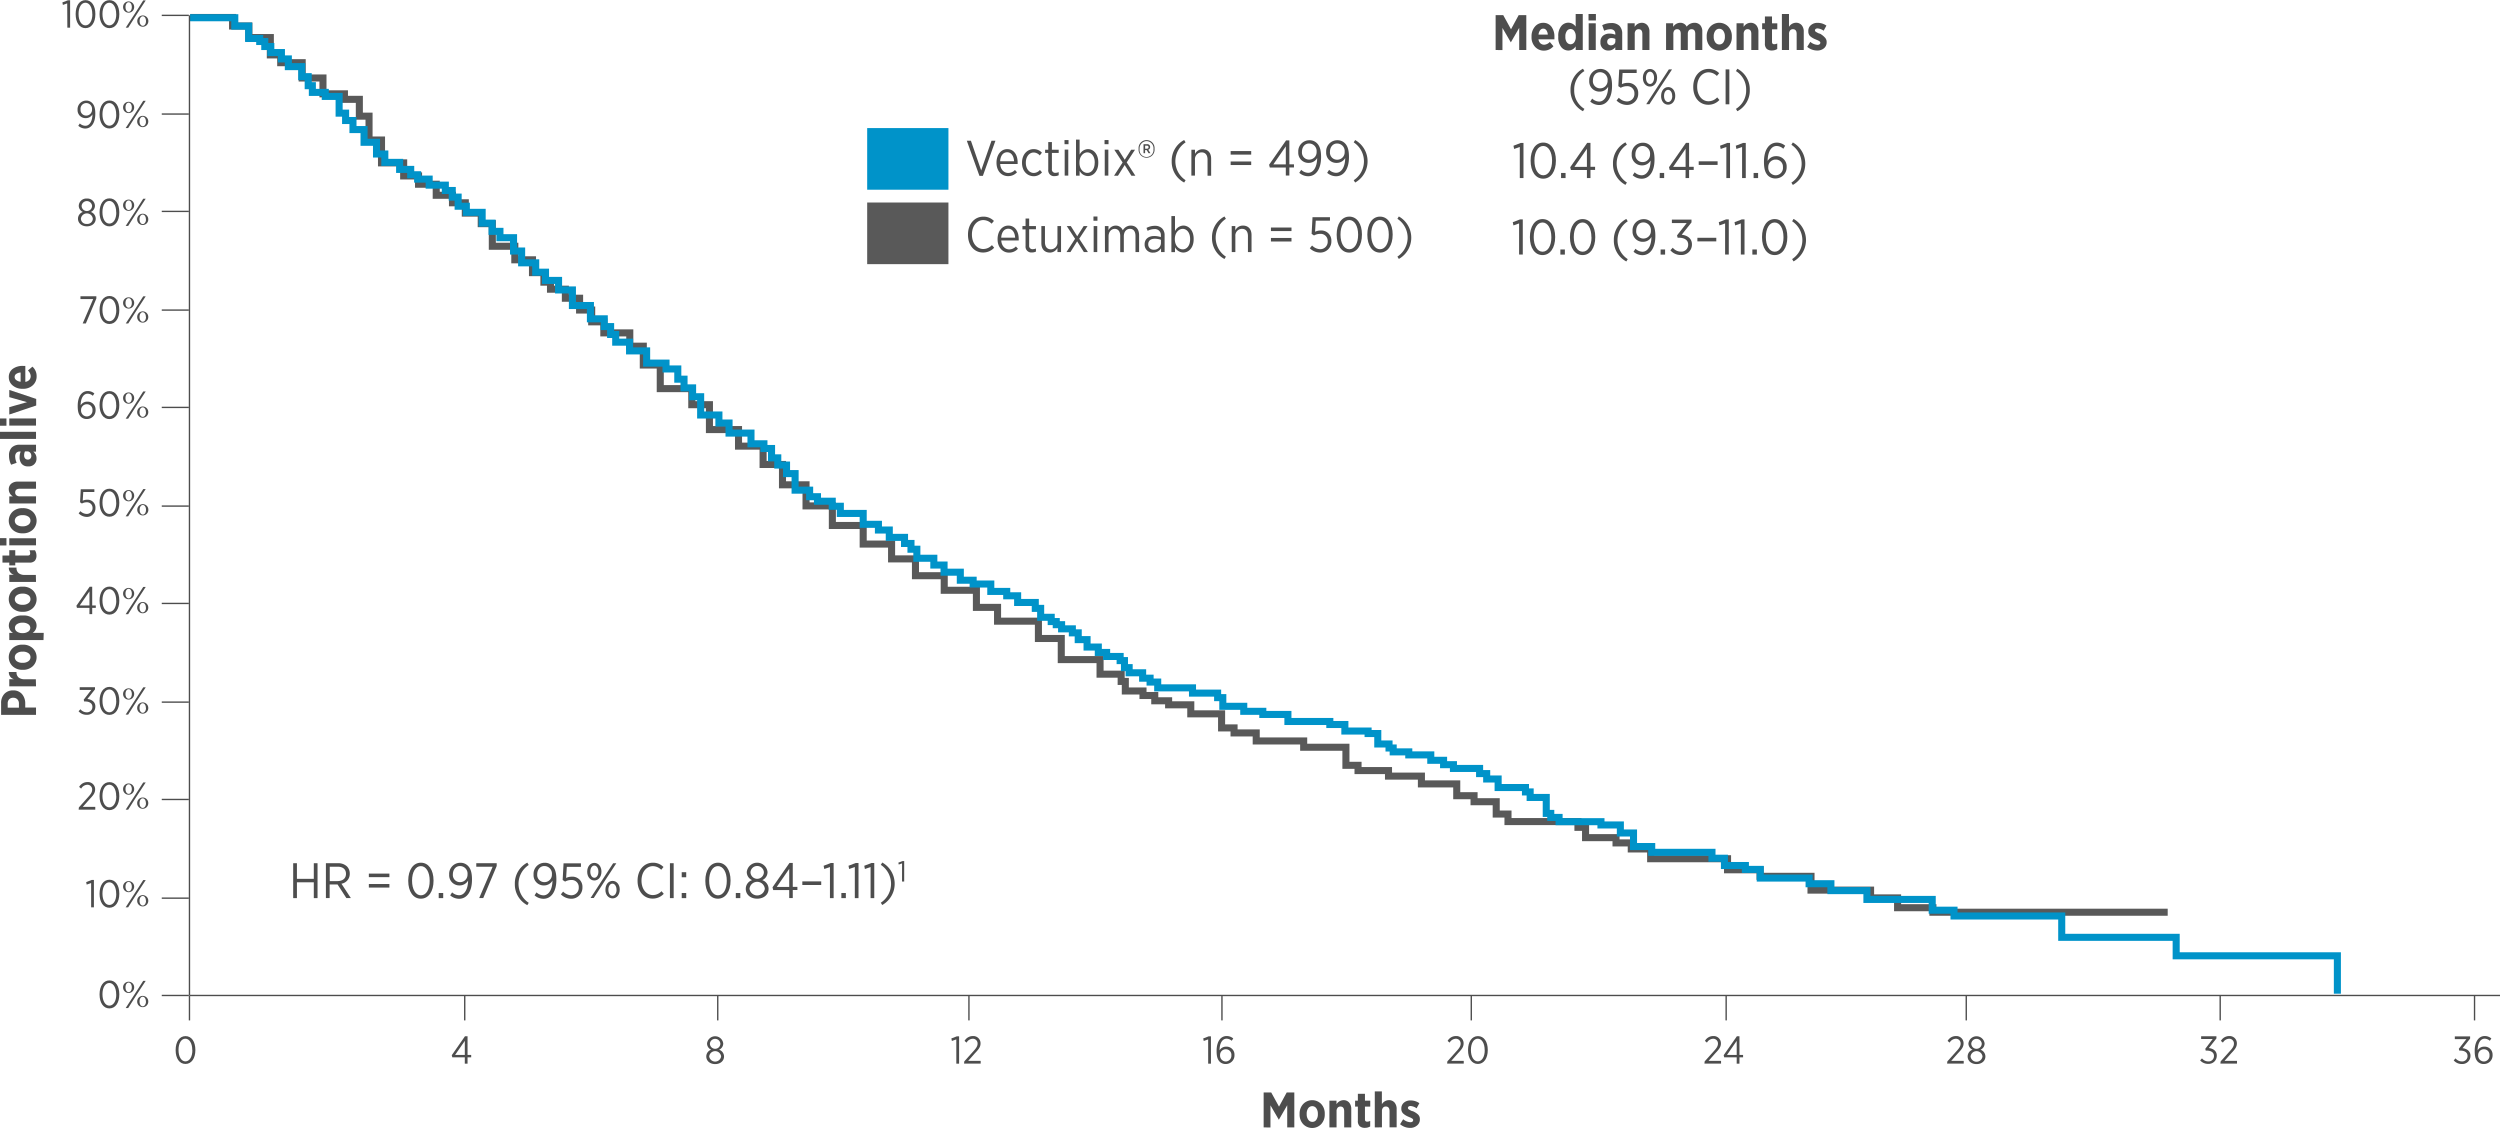 <svg xmlns="http://www.w3.org/2000/svg" viewBox="0 0 902.41 407.16"><defs><style>.cls-1,.cls-2,.cls-3{fill:none;stroke-miterlimit:10;}.cls-1{stroke:#595959;}.cls-1,.cls-2{stroke-width:2.55px;}.cls-2{stroke:#0093c9;}.cls-3{stroke:#4d4d4d;stroke-width:0.5px;}.cls-4{fill:#4d4d4d;}.cls-5{fill:#0093c9;}.cls-6{fill:#595959;}</style></defs><title>third-line-chart-2-lg.svg</title><g id="Layer_2" data-name="Layer 2"><g id="Layer_3" data-name="Layer 3"><polyline class="cls-1" points="68.7 6.31 83.95 6.31 83.95 9.39 89.83 9.39 89.83 13.56 97.58 13.56 97.58 19.82 101.33 19.82 101.33 22.63 109.08 22.63 109.08 28.15 116.58 28.15 116.58 33.87 124.33 33.87 124.33 35.86 129.71 35.86 129.71 41.93 133.21 41.93 133.21 50.54 137.71 50.54 137.71 55.8 137.71 58.79 145.71 58.79 145.71 63.51 151.08 63.51 151.08 66.5 157.46 66.5 157.46 70.49 163.33 70.49 163.33 73.2 167.96 73.2 167.96 76.92 173.71 76.92 173.71 80.73 177.71 80.73 177.71 84.17 177.71 88.89 185.83 88.89 185.83 93.78 192.21 93.78 192.21 98.41 196.33 98.41 196.33 101.85 198.71 101.85 198.71 104.39 204.08 104.39 204.08 107.65 209.21 107.65 209.21 111.91 213.58 111.91 213.58 116.17 217.96 116.17 217.96 120.16 227.33 120.16 227.33 124.96 232.21 124.96 232.21 131.76 238.33 131.76 238.33 140.28 249.71 140.28 249.71 146.08 256.08 146.08 256.08 150.44 256.08 155.06 266.58 155.06 266.58 161.04 275.45 161.04 275.45 167.66 282.45 167.66 282.45 175 290.95 175 290.95 182.61 300.45 182.61 300.45 189.68 311.58 189.68 311.58 196.39 321.83 196.39 321.83 201.74 330.45 201.74 330.45 207.81 340.83 207.81 340.83 213.07 352.45 213.07 352.45 219.24 360.08 219.24 360.08 224.22 374.83 224.22 374.83 230.47 383.08 230.47 383.08 238.09 397.08 238.09 397.08 243.35 404.7 243.35 404.7 245.97 406.2 245.97 406.2 249.42 412.58 249.42 412.58 251.05 416.83 251.05 416.83 252.96 421.83 252.96 421.83 254.41 429.83 254.41 429.83 257.67 440.95 257.67 440.95 262.75 445.45 262.75 445.45 264.56 453.45 264.56 453.45 267.46 470.58 267.46 470.58 269.73 485.83 269.73 485.83 276.25 490.2 276.25 490.2 278.15 501.2 278.15 501.2 280.15 513.08 280.15 513.08 282.96 525.83 282.96 525.83 287.22 532.08 287.22 532.08 289.39 540.08 289.39 540.08 293.84 544.33 293.84 544.33 296.56 563.96 296.56 569.58 296.56 569.58 298.64 572.33 298.64 572.33 302.36 583.33 302.36 583.33 304.26 588.83 304.26 588.83 306.44 595.83 306.44 595.83 309.97 617.46 309.97 623.58 309.97 623.58 313.96 635.33 313.96 635.33 316.32 653.71 316.32 653.71 321.3 675.21 321.3 675.21 324.11 684.96 324.11 684.96 327.65 697.71 327.65 697.71 329.28 782.46 329.28"/></g><g id="Layer_2-2" data-name="Layer 2"><polyline class="cls-2" points="68.58 6.4 84.75 6.4 84.75 9.42 89.75 9.42 89.75 13.89 93.75 13.89 93.75 14.98 95.58 14.98 95.58 16.79 97.75 16.79 97.75 18.97 101.58 18.97 101.58 21.27 104.08 21.27 104.08 24.05 108.91 24.05 108.91 27.67 111.25 27.67 111.25 30.93 112.75 30.93 112.75 33.35 117.41 33.35 117.41 34.8 122.41 34.8 122.41 37.94 122.41 40.84 124.75 40.84 124.75 43.5 127.41 43.5 127.41 46.77 131.41 46.77 131.41 48.94 131.41 51.36 135.91 51.36 135.91 55.59 138.91 55.59 138.91 58.61 144.25 58.61 144.25 61.15 148.25 61.15 148.25 63.08 150.75 63.08 150.75 64.65 154.91 64.65 154.91 66.83 160.75 66.83 160.75 68.76 163.25 68.76 163.25 71.15 165.37 71.15 165.37 74.44 168.33 74.44 168.33 76.65 174.04 76.65 174.04 80.55 177.62 80.55 177.62 83.51 180.46 83.51 180.46 85.8 185.37 85.8 185.37 90.61 188.29 90.61 188.29 94.87 193.37 94.87 193.37 98.25 196.91 98.25 196.91 101.22 201.62 101.22 201.62 104.66 206.62 104.66 206.62 110.28 213.12 110.28 213.12 115.08 218.12 115.08 218.12 117.89 220.41 117.89 220.41 120.73 222.25 120.73 222.25 123.51 227.25 123.51 227.25 126.66 233.41 126.66 233.41 131.07 240.41 131.07 240.41 133.18 244.66 133.18 244.66 136.87 246.91 136.87 246.91 140.01 250 140.01 250 143.21 252.91 143.21 252.91 149.8 259.5 149.8 259.5 152.7 263.16 152.7 263.16 156.33 271.08 156.33 271.08 160.19 275.75 160.19 275.75 161.89 278.5 161.89 278.5 165.27 280.75 165.27 280.75 167.87 283.91 167.87 283.91 170.95 287 170.95 287 176.93 292.25 176.93 292.25 179.29 295.08 179.29 295.08 180.92 300.41 180.92 300.41 182.74 303.33 182.74 303.33 185.33 311.58 185.33 311.58 189.26 317.08 189.26 317.08 189.56 317.08 191.32 321 191.32 321 193.97 326.5 193.97 326.5 196.17 328.83 196.17 328.83 198.25 330.95 198.25 330.95 201.51 337.08 201.51 337.08 203.96 340.77 203.96 340.77 206.54 346.64 206.54 346.64 209.44 351.27 209.44 351.27 210.81 357.64 210.81 357.64 213.48 363.39 213.48 363.39 215.06 367.33 215.06 367.33 217.47 373.7 217.47 373.7 219.6 375.64 219.6 375.64 222.82 379.45 222.82 379.45 224.36 381.27 224.36 381.27 225.49 383.2 225.49 383.2 226.99 387.08 226.99 387.08 228.44 389.2 228.44 389.2 230.88 392.39 230.88 392.39 233.56 396.45 233.56 396.45 235.51 399.45 235.51 399.45 236.96 404.33 236.96 404.33 238.45 405.89 238.45 405.89 240.99 407.58 240.99 407.58 242.85 412.45 242.85 412.45 244.8 415.14 244.8 415.14 246.2 417.89 246.2 417.89 248.29 430.45 248.29 430.45 250.19 439.52 250.19 439.52 251.82 441.39 251.82 441.39 254.95 448.95 254.95 448.95 256.76 455.83 256.76 455.83 257.89 464.89 257.89 464.89 260.43 480.02 260.43 480.02 261.52 485.45 261.52 485.45 263.88 493.83 263.88 493.83 264.78 497.33 264.78 497.33 268.55 501.39 268.55 501.39 270 502.89 270 502.89 271.4 508.52 271.4 508.52 272.49 516.46 272.49 516.46 274.44 521.08 274.44 521.08 276.02 524.64 276.02 524.64 277.38 534.08 277.38 534.08 279.24 536.64 279.24 536.64 281.19 540.77 281.19 540.77 284.27 550.64 284.27 550.64 285.86 552.33 285.86 552.33 287.85 558.14 287.85 558.14 293.61 559.77 293.61 559.77 295.06 562.77 295.06 562.77 296.6 577.89 296.6 577.89 297.78 584.89 297.78 584.89 300.68 589.64 300.68 589.64 305.57 596.21 305.57 596.21 307.66 598.52 307.66 617.96 307.66 617.96 309.79 622.46 309.79 622.46 312.42 630.02 312.42 630.02 313.82 635.39 313.82 635.39 316.95 653.02 316.95 653.02 318.99 660.89 318.99 660.89 321.48 673.89 321.48 673.89 324.66 697.46 324.66 697.46 328.55 705.33 328.55 705.33 330.64 744.21 330.64 744.21 338.34 785.52 338.34 785.52 345.01 843.71 345.01 843.71 358.69"/></g><g id="Layer_4" data-name="Layer 4"><line class="cls-3" x1="68.39" y1="359.33" x2="902.41" y2="359.33"/><line class="cls-3" x1="68.39" y1="368.33" x2="68.39" y2="359.49"/><line class="cls-3" x1="167.75" y1="368.33" x2="167.75" y2="359.49"/><line class="cls-3" x1="259.08" y1="368.33" x2="259.08" y2="359.49"/><line class="cls-3" x1="349.75" y1="368.33" x2="349.75" y2="359.49"/><line class="cls-3" x1="441.08" y1="368.33" x2="441.08" y2="359.49"/><line class="cls-3" x1="531.08" y1="368.33" x2="531.08" y2="359.49"/><line class="cls-3" x1="623.08" y1="368.33" x2="623.08" y2="359.49"/><line class="cls-3" x1="709.75" y1="368.33" x2="709.75" y2="359.49"/><line class="cls-3" x1="801.41" y1="368.33" x2="801.41" y2="359.49"/><line class="cls-3" x1="893.22" y1="368.33" x2="893.22" y2="359.49"/><path class="cls-4" d="M38.24,360.95v-.11c0-2.95,1.39-5,3.57-5s3.55,2,3.55,5v.11c0,2.95-1.39,5-3.57,5S38.24,363.9,38.24,360.95Zm6,0v-.11c0-2.36-1-4.07-2.48-4.07s-2.47,1.68-2.47,4v.11c0,2.36,1,4.07,2.48,4.07S44.27,363.31,44.27,360.95Z" transform="translate(-2.3 -1.95)"/><path class="cls-4" d="M46.73,358.39v-.07a2,2,0,1,1,4,0v.07a2,2,0,1,1-4,0Zm.87-.08v.06c0,1,.5,1.7,1.14,1.7s1.14-.7,1.14-1.68v-.06c0-1-.51-1.7-1.15-1.7S47.6,357.34,47.6,358.31ZM54,356h.9l-3.34,5.11-3,4.72h-.9l3.31-5.1Zm-2.18,7.5v-.07a2,2,0,1,1,4,0v.07a2,2,0,1,1-4,0Zm3.14,0v-.06c0-1-.5-1.7-1.15-1.7s-1.14.72-1.14,1.69v.06c0,1,.51,1.7,1.15,1.7S55,364.43,55,363.45Z" transform="translate(-2.3 -1.95)"/><path class="cls-4" d="M170.08,383.62h-4.51l-.2-.77,4.77-6.85h.93v6.74h1.31v.88h-1.31v2.27h-1Zm0-.88v-5.08l-3.51,5.08Z" transform="translate(-2.3 -1.95)"/><path class="cls-4" d="M257.24,383.29v0a2.56,2.56,0,0,1,1.78-2.43,2.46,2.46,0,0,1-1.5-2.26v0a2.94,2.94,0,0,1,5.84,0v0a2.45,2.45,0,0,1-1.49,2.26,2.61,2.61,0,0,1,1.78,2.42v0c0,1.66-1.38,2.77-3.21,2.77S257.24,384.92,257.24,383.29Zm5.36,0v0a2.17,2.17,0,0,0-4.31,0v0a2.18,2.18,0,0,0,4.31,0Zm-.27-4.65v0a1.9,1.9,0,0,0-3.78,0v0a1.89,1.89,0,0,0,3.78,0Z" transform="translate(-2.3 -1.95)"/><path class="cls-4" d="M458.43,408.9V396.3h2.74l2.81,5.11,2.77-5.11h2.75v12.6h-2.56v-8l-3,5.2h-.05l-3-5.17v8Z" transform="translate(-2.3 -1.95)"/><path class="cls-4" d="M479.2,407.72a4.49,4.49,0,0,1-6.5,0,5,5,0,0,1-1.29-3.53V404a5,5,0,0,1,1.3-3.54,4.5,4.5,0,0,1,6.5,0,5,5,0,0,1,1.28,3.54v.2A5,5,0,0,1,479.2,407.72ZM476,406.9a1.69,1.69,0,0,0,1.46-.76,3.34,3.34,0,0,0,.54-2V404a3.32,3.32,0,0,0-.56-2,1.78,1.78,0,0,0-2.93,0,3.34,3.34,0,0,0-.54,2v.13a3.27,3.27,0,0,0,.57,2A1.74,1.74,0,0,0,476,406.9Z" transform="translate(-2.3 -1.95)"/><path class="cls-4" d="M482.17,408.9v-9.65h2.56v1.3a3,3,0,0,1,2.48-1.48,2.62,2.62,0,0,1,2.09.87,3.52,3.52,0,0,1,.76,2.38v6.57H487.5v-5.81q0-1.71-1.37-1.71a1.28,1.28,0,0,0-1,.44,1.9,1.9,0,0,0-.38,1.27v5.81Z" transform="translate(-2.3 -1.95)"/><path class="cls-4" d="M495,409.06a2.78,2.78,0,0,1-1.88-.58,2.51,2.51,0,0,1-.68-2v-5.08h-1v-2.16h1v-2.47H495v2.47h1.91v2.16H495V406q0,.83.79.83a2.44,2.44,0,0,0,1.1-.27v2A3.75,3.75,0,0,1,495,409.06Z" transform="translate(-2.3 -1.95)"/><path class="cls-4" d="M498.55,408.9v-13h2.56v4.64a3,3,0,0,1,2.48-1.48,2.62,2.62,0,0,1,2.09.87,3.52,3.52,0,0,1,.76,2.38v6.57h-2.56v-5.81q0-1.71-1.37-1.71a1.28,1.28,0,0,0-1,.44,1.9,1.9,0,0,0-.38,1.27v5.81Z" transform="translate(-2.3 -1.95)"/><path class="cls-4" d="M511.33,409.08a5.65,5.65,0,0,1-3.65-1.33l1.12-1.8a4.37,4.37,0,0,0,2.57,1.08,1.21,1.21,0,0,0,.77-.21.65.65,0,0,0,.26-.53v0a.55.55,0,0,0,0-.17.66.66,0,0,0-.08-.16.81.81,0,0,0-.11-.14.88.88,0,0,0-.18-.13l-.21-.13-.24-.13-.27-.12-.32-.13-.32-.14a6.33,6.33,0,0,1-1.89-1.17,2.32,2.32,0,0,1-.65-1.75v0a2.69,2.69,0,0,1,.94-2.15,3.53,3.53,0,0,1,2.38-.8,5.42,5.42,0,0,1,3.19,1l-1,1.84a4.26,4.26,0,0,0-2.2-.83,1.07,1.07,0,0,0-.69.2.6.6,0,0,0-.24.49v0a.69.69,0,0,0,.37.57,9.18,9.18,0,0,0,1.16.6l.12,0,.1,0a7.07,7.07,0,0,1,1.91,1.22,2.23,2.23,0,0,1,.65,1.67v0a2.73,2.73,0,0,1-.95,2.22A3.73,3.73,0,0,1,511.33,409.08Z" transform="translate(-2.3 -1.95)"/><path class="cls-4" d="M351.28,52.74h1.48l3.71,10.73,3.73-10.73h1.42l-4.54,12.69h-1.24Z" transform="translate(-2.3 -1.95)"/><path class="cls-4" d="M362,60.73v-.09c0-2.86,1.67-4.86,3.87-4.86,2.36,0,3.76,2,3.76,4.84,0,.13,0,.38,0,.54h-6.3c.14,2.07,1.42,3.22,2.9,3.22a3.3,3.3,0,0,0,2.43-1.08l.74.83a4.24,4.24,0,0,1-3.22,1.4C363.87,65.54,362,63.7,362,60.73Zm6.34-.58c-.09-1.78-.94-3.24-2.47-3.24s-2.43,1.28-2.56,3.24Z" transform="translate(-2.3 -1.95)"/><path class="cls-4" d="M371.21,60.75v-.13c0-2.84,1.84-4.84,4.18-4.84a4,4,0,0,1,3,1.28l-.77,1a3,3,0,0,0-2.2-1.06c-1.57,0-2.83,1.48-2.83,3.65v.09c0,2.21,1.3,3.64,2.88,3.64a3,3,0,0,0,2.2-1.08l.76.86a3.86,3.86,0,0,1-3,1.4C373,65.54,371.21,63.6,371.21,60.75Z" transform="translate(-2.3 -1.95)"/><path class="cls-4" d="M380.68,63.16v-6h-1.13V56h1.13V53.22H382V56h2.45v1.15H382v5.83a1.19,1.19,0,0,0,1.35,1.35,2.78,2.78,0,0,0,1.1-.25v1.12a3.18,3.18,0,0,1-1.4.32A2.1,2.1,0,0,1,380.68,63.16Z" transform="translate(-2.3 -1.95)"/><path class="cls-4" d="M386.54,52.5H388V54h-1.44Zm.07,3.46h1.3v9.38h-1.3Z" transform="translate(-2.3 -1.95)"/><path class="cls-4" d="M392,63.6v1.75h-1.3v-13H392v5.42a3.5,3.5,0,0,1,3-2c1.91,0,3.74,1.66,3.74,4.77v.18c0,3.12-1.84,4.79-3.74,4.79A3.47,3.47,0,0,1,392,63.6Zm5.46-2.86v-.14c0-2.29-1.22-3.64-2.67-3.64s-2.84,1.42-2.84,3.62v.18c0,2.2,1.37,3.6,2.84,3.6S397.44,63,397.44,60.73Z" transform="translate(-2.3 -1.95)"/><path class="cls-4" d="M401,52.5h1.44V54H401Zm.07,3.46h1.3v9.38h-1.3Z" transform="translate(-2.3 -1.95)"/><path class="cls-4" d="M408.29,59.62,410.61,56H412l-3,4.56,3.13,4.83H410.7l-2.43-3.87-2.43,3.87h-1.42l3.1-4.79-3-4.59H406Z" transform="translate(-2.3 -1.95)"/><path class="cls-4" d="M413.29,55.76v-.11a2.89,2.89,0,1,1,5.76,0v.11a2.89,2.89,0,1,1-5.76,0Zm5.38,0v-.11a2.6,2.6,0,0,0-2.5-2.77,2.63,2.63,0,0,0-2.52,2.79v.11a2.52,2.52,0,1,0,5,0ZM415.07,54h1.22a1,1,0,0,1,1.17,1,1,1,0,0,1-.68,1l.79,1.26h-.67l-.7-1.15h-.56v1.15h-.58Zm1.17,1.64c.41,0,.65-.22.65-.56s-.25-.56-.65-.56h-.59v1.12Z" transform="translate(-2.3 -1.95)"/><path class="cls-4" d="M425.24,60.16a8.44,8.44,0,0,1,4.5-7.67l.52.85a8.15,8.15,0,0,0,0,13.65l-.52.85A8.44,8.44,0,0,1,425.24,60.16Z" transform="translate(-2.3 -1.95)"/><path class="cls-4" d="M432.35,56h1.3v1.53a3,3,0,0,1,2.77-1.71c1.91,0,3.06,1.31,3.06,3.42v6.14h-1.3V59.56c0-1.67-.79-2.61-2.16-2.61a2.44,2.44,0,0,0-2.38,2.68v5.71h-1.3Z" transform="translate(-2.3 -1.95)"/><path class="cls-4" d="M446.52,56.48h7.42v1.28h-7.42Zm0,3.76h7.42v1.28h-7.42Z" transform="translate(-2.3 -1.95)"/><path class="cls-4" d="M466.43,62.42h-5.78l-.25-1,6.12-8.79h1.19v8.64h1.67v1.13h-1.67v2.92h-1.28Zm0-1.13V54.77l-4.5,6.52Z" transform="translate(-2.3 -1.95)"/><path class="cls-4" d="M477.75,59a3.47,3.47,0,0,1-3,1.75,3.67,3.67,0,0,1-3.82-3.91v0a4,4,0,0,1,4-4.27,3.71,3.71,0,0,1,2.77,1.1c.88.88,1.46,2.27,1.46,4.9v.14c0,4.29-1.87,6.86-4.66,6.86a4.91,4.91,0,0,1-3.21-1.24l.7-1.08a3.82,3.82,0,0,0,2.54,1.08C476.54,64.3,477.73,62,477.75,59Zm-.2-2.25v0a2.73,2.73,0,0,0-2.72-3c-1.6,0-2.57,1.35-2.57,3v0a2.57,2.57,0,0,0,2.61,2.81A2.67,2.67,0,0,0,477.55,56.75Z" transform="translate(-2.3 -1.95)"/><path class="cls-4" d="M487.87,59a3.47,3.47,0,0,1-3,1.75A3.67,3.67,0,0,1,481,56.84v0a4,4,0,0,1,4-4.27,3.71,3.71,0,0,1,2.77,1.1c.88.88,1.46,2.27,1.46,4.9v.14c0,4.29-1.87,6.86-4.66,6.86a4.91,4.91,0,0,1-3.21-1.24l.7-1.08a3.82,3.82,0,0,0,2.54,1.08C486.66,64.3,487.85,62,487.87,59Zm-.2-2.25v0a2.73,2.73,0,0,0-2.72-3c-1.6,0-2.58,1.35-2.58,3v0A2.57,2.57,0,0,0,485,59.6,2.67,2.67,0,0,0,487.67,56.75Z" transform="translate(-2.3 -1.95)"/><path class="cls-4" d="M490.94,67a8.15,8.15,0,0,0,0-13.65l.52-.85a8.8,8.8,0,0,1,0,15.34Z" transform="translate(-2.3 -1.95)"/><path class="cls-4" d="M351.71,86.71V86.6c0-3.82,2.38-6.45,5.53-6.45a5.25,5.25,0,0,1,3.83,1.55l-.83,1a4.25,4.25,0,0,0-3-1.31c-2.32,0-4.11,2.13-4.11,5.17v.07c0,3.1,1.78,5.2,4.11,5.2a4.27,4.27,0,0,0,3.11-1.4l.81.94a5.39,5.39,0,0,1-4,1.73C354,93.12,351.71,90.55,351.71,86.71Z" transform="translate(-2.3 -1.95)"/><path class="cls-4" d="M362.39,88.33v-.09c0-2.86,1.67-4.86,3.87-4.86,2.36,0,3.76,2,3.76,4.84,0,.13,0,.38,0,.54h-6.3c.14,2.07,1.42,3.22,2.9,3.22A3.3,3.3,0,0,0,369,90.91l.74.83a4.24,4.24,0,0,1-3.22,1.4C364.26,93.14,362.39,91.3,362.39,88.33Zm6.34-.58c-.09-1.78-.94-3.24-2.47-3.24s-2.43,1.28-2.56,3.24Z" transform="translate(-2.3 -1.95)"/><path class="cls-4" d="M372.49,90.76v-6h-1.13V83.56h1.13V80.82h1.3v2.74h2.45v1.15h-2.45v5.83a1.19,1.19,0,0,0,1.35,1.35,2.78,2.78,0,0,0,1.1-.25v1.12a3.17,3.17,0,0,1-1.4.32A2.1,2.1,0,0,1,372.49,90.76Z" transform="translate(-2.3 -1.95)"/><path class="cls-4" d="M378.19,89.72V83.56h1.3v5.78c0,1.67.79,2.61,2.16,2.61A2.42,2.42,0,0,0,384,89.29V83.56h1.3v9.38H384V91.41a3,3,0,0,1-2.77,1.71C379.34,93.12,378.19,91.81,378.19,89.72Z" transform="translate(-2.3 -1.95)"/><path class="cls-4" d="M391.14,87.22l2.32-3.66h1.4l-3,4.56L395,92.94h-1.46l-2.43-3.87-2.43,3.87h-1.42l3.1-4.79-3-4.59h1.46Z" transform="translate(-2.3 -1.95)"/><path class="cls-4" d="M397,80.1h1.44v1.53H397Zm.07,3.46h1.3v9.38h-1.3Z" transform="translate(-2.3 -1.95)"/><path class="cls-4" d="M401.12,83.56h1.3v1.49A2.94,2.94,0,0,1,405,83.38a2.71,2.71,0,0,1,2.59,1.71,3.26,3.26,0,0,1,2.88-1.71c1.82,0,3,1.26,3,3.44v6.12h-1.3V87.16c0-1.71-.76-2.61-2-2.61s-2.21,1-2.21,2.67v5.73h-1.3v-5.8c0-1.67-.76-2.59-2-2.59s-2.21,1.1-2.21,2.68v5.71h-1.3Z" transform="translate(-2.3 -1.95)"/><path class="cls-4" d="M415.47,90.22v-.07c0-1.93,1.39-3,3.46-3a7.71,7.71,0,0,1,2.41.38v-.56a2.14,2.14,0,0,0-2.39-2.32,5.12,5.12,0,0,0-2.39.63l-.41-1.06a6.47,6.47,0,0,1,3-.76,3.57,3.57,0,0,1,2.63.94,3.48,3.48,0,0,1,.9,2.54v6h-1.28V91.57a3.24,3.24,0,0,1-2.86,1.57A2.87,2.87,0,0,1,415.47,90.22Zm5.89-.54V88.51a6.62,6.62,0,0,0-2.27-.38c-1.49,0-2.32.77-2.32,2v.05a1.88,1.88,0,0,0,2,1.91A2.44,2.44,0,0,0,421.36,89.68Z" transform="translate(-2.3 -1.95)"/><path class="cls-4" d="M426.43,91.2v1.75h-1.3v-13h1.3v5.42a3.5,3.5,0,0,1,3-2c1.91,0,3.74,1.66,3.74,4.77v.18c0,3.12-1.84,4.79-3.74,4.79A3.47,3.47,0,0,1,426.43,91.2Zm5.46-2.86v-.14c0-2.29-1.22-3.64-2.67-3.64s-2.84,1.42-2.84,3.62v.18c0,2.2,1.37,3.6,2.84,3.6S431.89,90.64,431.89,88.33Z" transform="translate(-2.3 -1.95)"/><path class="cls-4" d="M439.79,87.76a8.44,8.44,0,0,1,4.5-7.67l.52.85a8.15,8.15,0,0,0,0,13.65l-.52.85A8.44,8.44,0,0,1,439.79,87.76Z" transform="translate(-2.3 -1.95)"/><path class="cls-4" d="M446.9,83.56h1.3v1.53A3,3,0,0,1,451,83.38c1.91,0,3.06,1.31,3.06,3.42v6.14h-1.3V87.16c0-1.67-.79-2.61-2.16-2.61a2.44,2.44,0,0,0-2.38,2.68v5.71h-1.3Z" transform="translate(-2.3 -1.95)"/><path class="cls-4" d="M461.06,84.08h7.42v1.28h-7.42Zm0,3.76h7.42v1.28h-7.42Z" transform="translate(-2.3 -1.95)"/><path class="cls-4" d="M475.1,91.57l.81-1a4.3,4.3,0,0,0,2.9,1.33,2.67,2.67,0,0,0,2.74-2.83V89a2.53,2.53,0,0,0-2.74-2.63,4.51,4.51,0,0,0-2.2.58l-.86-.59.32-6h6.3V81.6h-5.13l-.25,4a4.85,4.85,0,0,1,2-.45,3.63,3.63,0,0,1,3.89,3.8V89a4,4,0,0,1-4.12,4.12A5.38,5.38,0,0,1,475.1,91.57Z" transform="translate(-2.3 -1.95)"/><path class="cls-4" d="M484.79,86.73v-.14c0-3.78,1.78-6.45,4.57-6.45s4.55,2.63,4.55,6.41v.14c0,3.78-1.78,6.45-4.57,6.45S484.79,90.51,484.79,86.73Zm7.74,0v-.14c0-3-1.28-5.22-3.19-5.22s-3.17,2.16-3.17,5.19v.14c0,3,1.26,5.22,3.19,5.22S492.53,89.75,492.53,86.73Z" transform="translate(-2.3 -1.95)"/><path class="cls-4" d="M495.86,86.73v-.14c0-3.78,1.78-6.45,4.57-6.45S505,82.77,505,86.55v.14c0,3.78-1.78,6.45-4.57,6.45S495.86,90.51,495.86,86.73Zm7.74,0v-.14c0-3-1.28-5.22-3.19-5.22s-3.17,2.16-3.17,5.19v.14c0,3,1.26,5.22,3.19,5.22S503.6,89.75,503.6,86.73Z" transform="translate(-2.3 -1.95)"/><path class="cls-4" d="M506.71,94.58a8.15,8.15,0,0,0,0-13.65l.52-.85a8.8,8.8,0,0,1,0,15.34Z" transform="translate(-2.3 -1.95)"/><path class="cls-4" d="M550.89,55l-2.05.72-.23-1.17,2.61-1h1V66.23h-1.33Z" transform="translate(-2.3 -1.95)"/><path class="cls-4" d="M554.8,60v-.14c0-3.78,1.78-6.45,4.57-6.45s4.55,2.63,4.55,6.41V60c0,3.78-1.78,6.45-4.57,6.45S554.8,63.8,554.8,60Zm7.74,0v-.14c0-3-1.28-5.22-3.19-5.22s-3.17,2.16-3.17,5.19V60c0,3,1.26,5.22,3.19,5.22S562.54,63,562.54,60Z" transform="translate(-2.3 -1.95)"/><path class="cls-4" d="M565.79,64.38h1.62v1.85h-1.62Z" transform="translate(-2.3 -1.95)"/><path class="cls-4" d="M575.12,63.32h-5.78l-.25-1,6.12-8.79h1.19v8.64h1.67v1.13H576.4v2.92h-1.28Zm0-1.13V55.66l-4.5,6.52Z" transform="translate(-2.3 -1.95)"/><path class="cls-4" d="M584.53,61a8.44,8.44,0,0,1,4.5-7.67l.52.85a8.15,8.15,0,0,0,0,13.65l-.52.85A8.44,8.44,0,0,1,584.53,61Z" transform="translate(-2.3 -1.95)"/><path class="cls-4" d="M598.11,59.9a3.47,3.47,0,0,1-3,1.75,3.67,3.67,0,0,1-3.82-3.91v0a4,4,0,0,1,4-4.27,3.71,3.71,0,0,1,2.77,1.1c.88.88,1.46,2.27,1.46,4.9v.14c0,4.29-1.87,6.86-4.66,6.86a4.91,4.91,0,0,1-3.21-1.24l.7-1.08a3.82,3.82,0,0,0,2.54,1.08C596.9,65.19,598.09,62.87,598.11,59.9Zm-.2-2.25v0a2.73,2.73,0,0,0-2.72-3c-1.6,0-2.57,1.35-2.57,3v0a2.57,2.57,0,0,0,2.61,2.81A2.67,2.67,0,0,0,597.91,57.64Z" transform="translate(-2.3 -1.95)"/><path class="cls-4" d="M601.42,64.38H603v1.85h-1.62Z" transform="translate(-2.3 -1.95)"/><path class="cls-4" d="M610.74,63.32H605l-.25-1,6.12-8.79H612v8.64h1.67v1.13H612v2.92h-1.28Zm0-1.13V55.66l-4.5,6.52Z" transform="translate(-2.3 -1.95)"/><path class="cls-4" d="M615.47,60.18h6.82v1.3h-6.82Z" transform="translate(-2.3 -1.95)"/><path class="cls-4" d="M625.45,55l-2.05.72-.23-1.17,2.61-1h1V66.23h-1.33Z" transform="translate(-2.3 -1.95)"/><path class="cls-4" d="M631.13,55l-2.05.72-.23-1.17,2.61-1h1V66.23h-1.33Z" transform="translate(-2.3 -1.95)"/><path class="cls-4" d="M635.29,64.38h1.62v1.85h-1.62Z" transform="translate(-2.3 -1.95)"/><path class="cls-4" d="M640.49,65.35c-.92-.94-1.46-2.25-1.46-4.92v-.14c0-4.18,1.78-6.86,4.66-6.86a4.68,4.68,0,0,1,3,1.13L646,55.65a3.58,3.58,0,0,0-2.38-1c-2.09,0-3.24,2.3-3.26,5.38a3.48,3.48,0,0,1,3.06-1.71,3.67,3.67,0,0,1,3.8,3.85v0a4,4,0,0,1-4,4.2A3.83,3.83,0,0,1,640.49,65.35Zm5.38-3.06v0a2.54,2.54,0,0,0-2.61-2.74,2.64,2.64,0,0,0-2.68,2.75v0a2.71,2.71,0,0,0,2.7,2.92A2.67,2.67,0,0,0,645.88,62.29Z" transform="translate(-2.3 -1.95)"/><path class="cls-4" d="M648.93,67.87a8.15,8.15,0,0,0,0-13.65l.52-.85a8.8,8.8,0,0,1,0,15.34Z" transform="translate(-2.3 -1.95)"/><path class="cls-4" d="M550.64,82.6l-2.05.72-.23-1.17,2.61-1h1V93.83h-1.33Z" transform="translate(-2.3 -1.95)"/><path class="cls-4" d="M554.54,87.62v-.14c0-3.78,1.78-6.45,4.57-6.45s4.55,2.63,4.55,6.41v.14c0,3.78-1.78,6.45-4.57,6.45S554.54,91.4,554.54,87.62Zm7.74,0v-.14c0-3-1.28-5.22-3.19-5.22s-3.17,2.16-3.17,5.19v.14c0,3,1.26,5.22,3.19,5.22S562.29,90.65,562.29,87.62Z" transform="translate(-2.3 -1.95)"/><path class="cls-4" d="M565.54,92h1.62v1.85h-1.62Z" transform="translate(-2.3 -1.95)"/><path class="cls-4" d="M569,87.62v-.14c0-3.78,1.78-6.45,4.57-6.45s4.56,2.63,4.56,6.41v.14c0,3.78-1.78,6.45-4.57,6.45S569,91.4,569,87.62Zm7.74,0v-.14c0-3-1.28-5.22-3.19-5.22s-3.17,2.16-3.17,5.19v.14c0,3,1.26,5.22,3.19,5.22S576.78,90.65,576.78,87.62Z" transform="translate(-2.3 -1.95)"/><path class="cls-4" d="M584.84,88.65a8.44,8.44,0,0,1,4.5-7.67l.52.85a8.15,8.15,0,0,0,0,13.65l-.52.85A8.44,8.44,0,0,1,584.84,88.65Z" transform="translate(-2.3 -1.95)"/><path class="cls-4" d="M598.41,87.49a3.47,3.47,0,0,1-3,1.75,3.67,3.67,0,0,1-3.82-3.91v0a4,4,0,0,1,4-4.27,3.71,3.71,0,0,1,2.77,1.1c.88.88,1.46,2.27,1.46,4.9v.14c0,4.29-1.87,6.86-4.66,6.86a4.91,4.91,0,0,1-3.21-1.24l.7-1.08a3.82,3.82,0,0,0,2.54,1.08C597.21,92.79,598.39,90.47,598.41,87.49Zm-.2-2.25v0a2.73,2.73,0,0,0-2.72-3c-1.6,0-2.58,1.35-2.58,3v0a2.57,2.57,0,0,0,2.61,2.81A2.67,2.67,0,0,0,598.21,85.24Z" transform="translate(-2.3 -1.95)"/><path class="cls-4" d="M601.72,92h1.62v1.85h-1.62Z" transform="translate(-2.3 -1.95)"/><path class="cls-4" d="M605.25,92.3l.86-.94a3.76,3.76,0,0,0,3,1.42,2.45,2.45,0,0,0,2.56-2.52v-.05c0-1.62-1.39-2.45-3.35-2.45h-.47l-.2-.85,3.49-4.45h-5.35V81.23h7.08v1l-3.53,4.45c1.94.22,3.69,1.26,3.69,3.48v.05A3.76,3.76,0,0,1,609.08,94,4.91,4.91,0,0,1,605.25,92.3Z" transform="translate(-2.3 -1.95)"/><path class="cls-4" d="M615,87.78h6.82v1.3H615Z" transform="translate(-2.3 -1.95)"/><path class="cls-4" d="M625,82.6l-2.05.72-.23-1.17,2.61-1h1V93.83H625Z" transform="translate(-2.3 -1.95)"/><path class="cls-4" d="M630.68,82.6l-2.05.72-.23-1.17,2.61-1h1V93.83h-1.33Z" transform="translate(-2.3 -1.95)"/><path class="cls-4" d="M634.84,92h1.62v1.85h-1.62Z" transform="translate(-2.3 -1.95)"/><path class="cls-4" d="M638.33,87.62v-.14c0-3.78,1.78-6.45,4.57-6.45s4.56,2.63,4.56,6.41v.14c0,3.78-1.78,6.45-4.57,6.45S638.33,91.4,638.33,87.62Zm7.74,0v-.14c0-3-1.28-5.22-3.19-5.22s-3.17,2.16-3.17,5.19v.14c0,3,1.26,5.22,3.19,5.22S646.08,90.65,646.08,87.62Z" transform="translate(-2.3 -1.95)"/><path class="cls-4" d="M649.19,95.47a8.15,8.15,0,0,0,0-13.65l.52-.85a8.8,8.8,0,0,1,0,15.34Z" transform="translate(-2.3 -1.95)"/><path class="cls-4" d="M542.17,20V7.41h2.74l2.81,5.11,2.77-5.11h2.75V20h-2.56V12l-3,5.2h-.05l-3-5.17v8Z" transform="translate(-2.3 -1.95)"/><path class="cls-4" d="M559.65,20.23a4.26,4.26,0,0,1-3.23-1.36,5,5,0,0,1-1.29-3.57v-.16a5.27,5.27,0,0,1,1.2-3.55,3.79,3.79,0,0,1,3-1.4,3.56,3.56,0,0,1,3,1.43,6,6,0,0,1,1.06,3.7c0,.3,0,.58,0,.83h-5.76a2.44,2.44,0,0,0,.71,1.44,2,2,0,0,0,1.38.5,2.93,2.93,0,0,0,2-1l1.31,1.55A4.46,4.46,0,0,1,559.65,20.23Zm-2-5.78H561a3.12,3.12,0,0,0-.51-1.58,1.33,1.33,0,0,0-1.12-.58,1.38,1.38,0,0,0-1.14.57A3.08,3.08,0,0,0,557.65,14.45Z" transform="translate(-2.3 -1.95)"/><path class="cls-4" d="M568.45,20.19a3.28,3.28,0,0,1-2.61-1.26,5.43,5.43,0,0,1-1.06-3.6V15a5.44,5.44,0,0,1,1.06-3.6,3.28,3.28,0,0,1,2.61-1.26,3.23,3.23,0,0,1,2.61,1.42V7h2.56V20h-2.56V18.68A3.09,3.09,0,0,1,568.45,20.19Zm-.58-3a1.6,1.6,0,0,0,1.34.74,1.62,1.62,0,0,0,1.35-.74,3.21,3.21,0,0,0,.54-1.94V15.1a3.22,3.22,0,0,0-.54-1.94,1.62,1.62,0,0,0-1.35-.74,1.6,1.6,0,0,0-1.34.74,3.25,3.25,0,0,0-.53,1.94v.18A3.25,3.25,0,0,0,567.86,17.22Z" transform="translate(-2.3 -1.95)"/><path class="cls-4" d="M575.7,9.34V7h2.66V9.34ZM575.76,20V10.36h2.55V20Z" transform="translate(-2.3 -1.95)"/><path class="cls-4" d="M582.83,20.19A2.75,2.75,0,0,1,580,17.26v-.11a2.85,2.85,0,0,1,.91-2.3,3.66,3.66,0,0,1,2.46-.77,5.48,5.48,0,0,1,2,.4v-.29a1.62,1.62,0,0,0-.48-1.26,1.93,1.93,0,0,0-1.34-.43,5.86,5.86,0,0,0-2.21.54l-.7-2a7.27,7.27,0,0,1,3.29-.77,4,4,0,0,1,2.93,1,4,4,0,0,1,1,2.92V20h-2.5V19A3,3,0,0,1,582.83,20.19Zm.85-1.87a1.75,1.75,0,0,0,1.22-.4,1.35,1.35,0,0,0,.49-1.08V16a3.29,3.29,0,0,0-1.42-.31,1.66,1.66,0,0,0-1.12.35,1.25,1.25,0,0,0-.4,1v0a1.14,1.14,0,0,0,.33.88A1.36,1.36,0,0,0,583.68,18.32Z" transform="translate(-2.3 -1.95)"/><path class="cls-4" d="M589.8,20V10.36h2.56v1.3a3,3,0,0,1,2.48-1.48,2.62,2.62,0,0,1,2.09.87,3.52,3.52,0,0,1,.76,2.38V20h-2.56V14.2q0-1.71-1.37-1.71a1.28,1.28,0,0,0-1,.44,1.9,1.9,0,0,0-.38,1.27V20Z" transform="translate(-2.3 -1.95)"/><path class="cls-4" d="M603.69,20V10.36h2.56v1.3a3,3,0,0,1,2.5-1.48,2.49,2.49,0,0,1,2.38,1.4,3.48,3.48,0,0,1,2.74-1.4A2.71,2.71,0,0,1,616,11a3.42,3.42,0,0,1,.77,2.4V20h-2.54V14.2q0-1.71-1.33-1.71a1.23,1.23,0,0,0-1,.44,2,2,0,0,0-.36,1.27V20h-2.55V14.2q0-1.71-1.31-1.71a1.23,1.23,0,0,0-1,.44,2,2,0,0,0-.36,1.27V20Z" transform="translate(-2.3 -1.95)"/><path class="cls-4" d="M626.15,18.83a4.49,4.49,0,0,1-6.5,0,5,5,0,0,1-1.29-3.53v-.2a5,5,0,0,1,1.29-3.54,4.5,4.5,0,0,1,6.5,0,5,5,0,0,1,1.28,3.54v.2A5,5,0,0,1,626.15,18.83ZM622.92,18a1.7,1.7,0,0,0,1.46-.76,3.35,3.35,0,0,0,.54-2v-.13a3.32,3.32,0,0,0-.56-2,1.78,1.78,0,0,0-2.93,0,3.34,3.34,0,0,0-.54,2v.13a3.28,3.28,0,0,0,.57,2A1.74,1.74,0,0,0,622.92,18Z" transform="translate(-2.3 -1.95)"/><path class="cls-4" d="M629.13,20V10.36h2.56v1.3a3,3,0,0,1,2.48-1.48,2.62,2.62,0,0,1,2.09.87,3.52,3.52,0,0,1,.76,2.38V20h-2.56V14.2q0-1.71-1.37-1.71a1.28,1.28,0,0,0-1,.44,1.9,1.9,0,0,0-.38,1.27V20Z" transform="translate(-2.3 -1.95)"/><path class="cls-4" d="M641.92,20.18a2.78,2.78,0,0,1-1.88-.58,2.52,2.52,0,0,1-.67-2V12.52h-1V10.36h1V7.9h2.56v2.47h1.91v2.16h-1.91v4.55q0,.83.79.83a2.43,2.43,0,0,0,1.1-.27v2A3.75,3.75,0,0,1,641.92,20.18Z" transform="translate(-2.3 -1.95)"/><path class="cls-4" d="M645.5,20V7h2.56v4.64a3,3,0,0,1,2.48-1.48,2.62,2.62,0,0,1,2.09.87,3.52,3.52,0,0,1,.76,2.38V20h-2.56V14.2q0-1.71-1.37-1.71a1.28,1.28,0,0,0-1,.44,1.9,1.9,0,0,0-.38,1.27V20Z" transform="translate(-2.3 -1.95)"/><path class="cls-4" d="M658.29,20.19a5.64,5.64,0,0,1-3.65-1.33l1.12-1.8a4.36,4.36,0,0,0,2.57,1.08,1.21,1.21,0,0,0,.77-.21.65.65,0,0,0,.26-.53v0a.53.53,0,0,0,0-.17.69.69,0,0,0-.08-.16l-.11-.14a.92.92,0,0,0-.18-.13l-.21-.13-.24-.13-.27-.12-.32-.13-.32-.14A6.34,6.34,0,0,1,655.69,15a2.32,2.32,0,0,1-.65-1.75v0A2.68,2.68,0,0,1,656,11a3.53,3.53,0,0,1,2.38-.8,5.42,5.42,0,0,1,3.19,1l-1,1.84a4.26,4.26,0,0,0-2.2-.83,1.07,1.07,0,0,0-.69.2.6.6,0,0,0-.24.49v0a.69.69,0,0,0,.37.57,9.11,9.11,0,0,0,1.16.6l.12,0,.1,0A7.06,7.06,0,0,1,661,15.48a2.23,2.23,0,0,1,.65,1.67v0a2.73,2.73,0,0,1-.95,2.22A3.73,3.73,0,0,1,658.29,20.19Z" transform="translate(-2.3 -1.95)"/><path class="cls-4" d="M569.2,34.43a8.44,8.44,0,0,1,4.5-7.67l.52.85a7.69,7.69,0,0,0-3.69,6.82,7.69,7.69,0,0,0,3.69,6.82l-.52.85A8.44,8.44,0,0,1,569.2,34.43Z" transform="translate(-2.3 -1.95)"/><path class="cls-4" d="M582.78,33.27a3.47,3.47,0,0,1-3,1.75,3.67,3.67,0,0,1-3.82-3.91v0a4,4,0,0,1,4-4.27,3.72,3.72,0,0,1,2.77,1.1c.88.88,1.46,2.27,1.46,4.9V33c0,4.29-1.87,6.86-4.66,6.86a4.91,4.91,0,0,1-3.21-1.24l.7-1.08a3.82,3.82,0,0,0,2.54,1.08C581.57,38.57,582.76,36.25,582.78,33.27Zm-.2-2.25v0a2.73,2.73,0,0,0-2.72-3c-1.6,0-2.58,1.35-2.58,3v0a2.57,2.57,0,0,0,2.61,2.81A2.67,2.67,0,0,0,582.58,31Z" transform="translate(-2.3 -1.95)"/><path class="cls-4" d="M585.82,38.24l.81-1a4.3,4.3,0,0,0,2.9,1.33,2.67,2.67,0,0,0,2.74-2.83v-.05a2.53,2.53,0,0,0-2.74-2.63,4.5,4.5,0,0,0-2.2.58l-.87-.59.32-6h6.3v1.26H588l-.25,4a4.86,4.86,0,0,1,2-.45,3.63,3.63,0,0,1,3.89,3.8v.05a4,4,0,0,1-4.12,4.12A5.38,5.38,0,0,1,585.82,38.24Z" transform="translate(-2.3 -1.95)"/><path class="cls-4" d="M595.32,30.12V30c0-1.78,1.06-3.15,2.57-3.15s2.56,1.37,2.56,3.11v.09c0,1.78-1.06,3.15-2.57,3.15S595.32,31.87,595.32,30.12Zm1.12-.11v.07c0,1.3.65,2.18,1.46,2.18s1.46-.9,1.46-2.16V30c0-1.28-.65-2.18-1.48-2.18S596.44,28.77,596.44,30Zm8.25-3h1.15l-4.29,6.55-3.87,6h-1.15l4.25-6.54Zm-2.79,9.61v-.09c0-1.78,1.06-3.15,2.58-3.15S607,34.75,607,36.5v.09c0,1.78-1.06,3.15-2.58,3.15S601.89,38.37,601.89,36.62Zm4,0v-.07c0-1.28-.65-2.18-1.48-2.18s-1.46.92-1.46,2.16v.07c0,1.3.65,2.18,1.48,2.18S605.93,37.87,605.93,36.61Z" transform="translate(-2.3 -1.95)"/><path class="cls-4" d="M613.5,33.38v-.11c0-3.82,2.38-6.45,5.53-6.45a5.25,5.25,0,0,1,3.83,1.55l-.83,1a4.25,4.25,0,0,0-3-1.31c-2.32,0-4.11,2.13-4.11,5.17v.07c0,3.1,1.78,5.2,4.11,5.2a4.27,4.27,0,0,0,3.11-1.4l.81.94a5.39,5.39,0,0,1-4,1.73C615.83,39.79,613.5,37.22,613.5,33.38Z" transform="translate(-2.3 -1.95)"/><path class="cls-4" d="M625.18,27h1.35v12.6h-1.35Z" transform="translate(-2.3 -1.95)"/><path class="cls-4" d="M628.91,41.25a7.73,7.73,0,0,0,3.69-6.82,7.73,7.73,0,0,0-3.69-6.82l.52-.85a8.43,8.43,0,0,1,4.48,7.67,8.43,8.43,0,0,1-4.48,7.67Z" transform="translate(-2.3 -1.95)"/><path class="cls-4" d="M108.13,313.54h1.35v5.64h6.09v-5.64h1.35v12.6h-1.35v-5.71h-6.09v5.71h-1.35Z" transform="translate(-2.3 -1.95)"/><path class="cls-4" d="M119.94,313.54h4.3a4.54,4.54,0,0,1,3.31,1.17,3.59,3.59,0,0,1,1,2.59v0a3.59,3.59,0,0,1-3,3.64l3.39,5.17h-1.62l-3.17-4.9h-2.86v4.9h-1.35ZM124,320c2.05,0,3.19-1,3.19-2.63v0c0-1.66-1.15-2.57-3-2.57h-2.86V320Z" transform="translate(-2.3 -1.95)"/><path class="cls-4" d="M135.44,317.29h7.42v1.28h-7.42Zm0,3.76h7.42v1.28h-7.42Z" transform="translate(-2.3 -1.95)"/><path class="cls-4" d="M149.66,319.94v-.14c0-3.78,1.78-6.45,4.57-6.45s4.56,2.63,4.56,6.41v.14c0,3.78-1.78,6.45-4.57,6.45S149.66,323.72,149.66,319.94Zm7.74,0v-.14c0-3-1.28-5.22-3.19-5.22s-3.17,2.16-3.17,5.19v.14c0,3,1.26,5.22,3.19,5.22S157.4,323,157.4,319.94Z" transform="translate(-2.3 -1.95)"/><path class="cls-4" d="M160.66,324.29h1.62v1.85h-1.62Z" transform="translate(-2.3 -1.95)"/><path class="cls-4" d="M171.26,319.81a3.47,3.47,0,0,1-3,1.75,3.67,3.67,0,0,1-3.82-3.91v0a4,4,0,0,1,4-4.27,3.71,3.71,0,0,1,2.77,1.1c.88.88,1.46,2.27,1.46,4.9v.14c0,4.29-1.87,6.86-4.66,6.86a4.91,4.91,0,0,1-3.21-1.24l.7-1.08A3.82,3.82,0,0,0,168,325.1C170.05,325.1,171.24,322.78,171.26,319.81Zm-.2-2.25v0a2.73,2.73,0,0,0-2.72-3c-1.6,0-2.57,1.35-2.57,3v0a2.57,2.57,0,0,0,2.61,2.81A2.67,2.67,0,0,0,171.06,317.56Z" transform="translate(-2.3 -1.95)"/><path class="cls-4" d="M180.13,314.8h-5.91v-1.26h7.37v1l-4.86,11.58h-1.46Z" transform="translate(-2.3 -1.95)"/><path class="cls-4" d="M188.14,321a8.44,8.44,0,0,1,4.5-7.67l.52.85a8.15,8.15,0,0,0,0,13.65l-.52.85A8.44,8.44,0,0,1,188.14,321Z" transform="translate(-2.3 -1.95)"/><path class="cls-4" d="M201.72,319.81a3.47,3.47,0,0,1-3,1.75,3.67,3.67,0,0,1-3.82-3.91v0a4,4,0,0,1,4-4.27,3.72,3.72,0,0,1,2.77,1.1c.88.88,1.46,2.27,1.46,4.9v.14c0,4.29-1.87,6.86-4.66,6.86a4.91,4.91,0,0,1-3.21-1.24l.7-1.08a3.82,3.82,0,0,0,2.54,1.08C200.51,325.1,201.7,322.78,201.72,319.81Zm-.2-2.25v0a2.73,2.73,0,0,0-2.72-3c-1.6,0-2.58,1.35-2.58,3v0a2.57,2.57,0,0,0,2.61,2.81A2.67,2.67,0,0,0,201.52,317.56Z" transform="translate(-2.3 -1.95)"/><path class="cls-4" d="M204.76,324.78l.81-1a4.3,4.3,0,0,0,2.9,1.33,2.67,2.67,0,0,0,2.74-2.83v-.05a2.53,2.53,0,0,0-2.74-2.63,4.5,4.5,0,0,0-2.2.58l-.87-.59.32-6H212v1.26H206.9l-.25,4a4.86,4.86,0,0,1,2-.45,3.63,3.63,0,0,1,3.89,3.8v.05a4,4,0,0,1-4.12,4.12A5.38,5.38,0,0,1,204.76,324.78Z" transform="translate(-2.3 -1.95)"/><path class="cls-4" d="M214.26,316.66v-.09c0-1.78,1.06-3.15,2.58-3.15s2.56,1.37,2.56,3.11v.09c0,1.78-1.06,3.15-2.57,3.15S214.26,318.4,214.26,316.66Zm1.12-.11v.07c0,1.3.65,2.18,1.46,2.18s1.46-.9,1.46-2.16v-.07c0-1.28-.65-2.18-1.48-2.18S215.38,315.31,215.38,316.55Zm8.25-3h1.15l-4.29,6.55-3.87,6h-1.15l4.25-6.54Zm-2.79,9.61v-.09c0-1.78,1.06-3.15,2.58-3.15S226,321.29,226,323v.09c0,1.78-1.06,3.15-2.58,3.15S220.83,324.9,220.83,323.16Zm4,0v-.07c0-1.28-.65-2.18-1.48-2.18s-1.46.92-1.46,2.16v.07c0,1.3.65,2.18,1.48,2.18S224.87,324.4,224.87,323.14Z" transform="translate(-2.3 -1.95)"/><path class="cls-4" d="M232.44,319.92v-.11c0-3.82,2.38-6.45,5.53-6.45a5.25,5.25,0,0,1,3.83,1.55l-.83,1a4.25,4.25,0,0,0-3-1.31c-2.32,0-4.11,2.13-4.11,5.17v.07c0,3.1,1.78,5.2,4.11,5.2a4.27,4.27,0,0,0,3.11-1.4l.81.94a5.39,5.39,0,0,1-4,1.73C234.76,326.33,232.44,323.75,232.44,319.92Z" transform="translate(-2.3 -1.95)"/><path class="cls-4" d="M244.12,313.54h1.35v12.6h-1.35Z" transform="translate(-2.3 -1.95)"/><path class="cls-4" d="M248.37,316.78H250v1.84h-1.62Zm0,7.51H250v1.85h-1.62Z" transform="translate(-2.3 -1.95)"/><path class="cls-4" d="M256.9,319.94v-.14c0-3.78,1.78-6.45,4.57-6.45S266,316,266,319.76v.14c0,3.78-1.78,6.45-4.57,6.45S256.9,323.72,256.9,319.94Zm7.74,0v-.14c0-3-1.28-5.22-3.19-5.22s-3.17,2.16-3.17,5.19v.14c0,3,1.26,5.22,3.19,5.22S264.64,323,264.64,319.94Z" transform="translate(-2.3 -1.95)"/><path class="cls-4" d="M267.9,324.29h1.62v1.85H267.9Z" transform="translate(-2.3 -1.95)"/><path class="cls-4" d="M271.5,322.8v-.05a3.29,3.29,0,0,1,2.29-3.11,3.16,3.16,0,0,1-1.93-2.9v-.05a3.77,3.77,0,0,1,7.49,0v.05a3.14,3.14,0,0,1-1.91,2.9,3.35,3.35,0,0,1,2.29,3.1v.05c0,2.13-1.76,3.55-4.12,3.55S271.5,324.89,271.5,322.8Zm6.88-.05v0a2.78,2.78,0,0,0-5.53,0v0a2.79,2.79,0,0,0,5.53,0Zm-.34-6v0a2.43,2.43,0,0,0-4.84,0v0a2.42,2.42,0,0,0,4.84,0Z" transform="translate(-2.3 -1.95)"/><path class="cls-4" d="M287.18,323.23H281.4l-.25-1,6.12-8.79h1.19v8.64h1.67v1.13h-1.67v2.92h-1.28Zm0-1.13v-6.52l-4.5,6.52Z" transform="translate(-2.3 -1.95)"/><path class="cls-4" d="M291.91,320.1h6.82v1.3h-6.82Z" transform="translate(-2.3 -1.95)"/><path class="cls-4" d="M301.88,314.91l-2.05.72-.23-1.17,2.61-1h1v12.68h-1.33Z" transform="translate(-2.3 -1.95)"/><path class="cls-4" d="M306,324.29h1.62v1.85H306Z" transform="translate(-2.3 -1.95)"/><path class="cls-4" d="M310.86,314.91l-2.05.72-.23-1.17,2.61-1h1v12.68h-1.33Z" transform="translate(-2.3 -1.95)"/><path class="cls-4" d="M316.55,314.91l-2.05.72-.23-1.17,2.61-1h1v12.68h-1.33Z" transform="translate(-2.3 -1.95)"/><path class="cls-4" d="M320.24,327.79a8.15,8.15,0,0,0,0-13.65l.52-.85a8.8,8.8,0,0,1,0,15.34Z" transform="translate(-2.3 -1.95)"/><path class="cls-4" d="M327.91,313.6l-1.2.42-.14-.68,1.52-.58h.59v7.39h-.78Z" transform="translate(-2.3 -1.95)"/><path class="cls-4" d="M15.3,260H2.7v-4.19a4.73,4.73,0,0,1,1.16-3.37A4.12,4.12,0,0,1,7,251.16h0a4.05,4.05,0,0,1,3.23,1.31,5.14,5.14,0,0,1,1.18,3.4v1.48H15.3Zm-6.17-2.61v-1.46a2.09,2.09,0,0,0-.56-1.55,2,2,0,0,0-1.46-.56h0a2,2,0,0,0-1.51.55,2.22,2.22,0,0,0-.52,1.59v1.42Z" transform="translate(-2.3 -1.95)"/><path class="cls-4" d="M15.3,249.68H5.65v-2.56H7.36a2.55,2.55,0,0,1-1.87-2.61H8.26v.11A2.32,2.32,0,0,0,9,246.48a3.34,3.34,0,0,0,2.24.65h4Z" transform="translate(-2.3 -1.95)"/><path class="cls-4" d="M14.12,235.94a4.49,4.49,0,0,1,0,6.5,5,5,0,0,1-3.53,1.29h-.2a5,5,0,0,1-3.54-1.3,4.5,4.5,0,0,1,0-6.5,5,5,0,0,1,3.54-1.28h.2A5,5,0,0,1,14.12,235.94Zm-.82,3.23a1.7,1.7,0,0,0-.76-1.46,3.34,3.34,0,0,0-2-.54h-.13a3.32,3.32,0,0,0-2,.56,1.78,1.78,0,0,0,0,2.93,3.34,3.34,0,0,0,2,.54h.13a3.27,3.27,0,0,0,2-.57A1.74,1.74,0,0,0,13.3,239.17Z" transform="translate(-2.3 -1.95)"/><path class="cls-4" d="M18,233H5.65V230.4H7a3.09,3.09,0,0,1-1.51-2.61,3.29,3.29,0,0,1,1.26-2.61,5.44,5.44,0,0,1,3.6-1.06h.29a5.44,5.44,0,0,1,3.6,1.06,3.29,3.29,0,0,1,1.26,2.61,3.16,3.16,0,0,1-1.42,2.61h4Zm-5.51-3.06a1.62,1.62,0,0,0,.74-1.35,1.6,1.6,0,0,0-.74-1.34,3.26,3.26,0,0,0-1.94-.53h-.18a3.26,3.26,0,0,0-1.94.53,1.6,1.6,0,0,0-.74,1.34,1.62,1.62,0,0,0,.74,1.35,3.22,3.22,0,0,0,1.94.54h.18A3.22,3.22,0,0,0,12.51,229.9Z" transform="translate(-2.3 -1.95)"/><path class="cls-4" d="M14.12,215a4.49,4.49,0,0,1,0,6.5,5,5,0,0,1-3.53,1.29h-.2a5,5,0,0,1-3.54-1.3,4.5,4.5,0,0,1,0-6.5,5,5,0,0,1,3.54-1.28h.2A5,5,0,0,1,14.12,215Zm-.82,3.23a1.7,1.7,0,0,0-.76-1.46,3.34,3.34,0,0,0-2-.54h-.13a3.32,3.32,0,0,0-2,.56,1.78,1.78,0,0,0,0,2.93,3.34,3.34,0,0,0,2,.54h.13a3.27,3.27,0,0,0,2-.57A1.74,1.74,0,0,0,13.3,218.23Z" transform="translate(-2.3 -1.95)"/><path class="cls-4" d="M15.3,212H5.65v-2.56H7.36a2.55,2.55,0,0,1-1.87-2.61H8.26V207A2.32,2.32,0,0,0,9,208.82a3.34,3.34,0,0,0,2.24.65h4Z" transform="translate(-2.3 -1.95)"/><path class="cls-4" d="M15.46,202.47a2.78,2.78,0,0,1-.58,1.88,2.52,2.52,0,0,1-2,.68H7.81v1H5.65v-1H3.19v-2.56H5.65v-1.91H7.81v1.91h4.55q.83,0,.83-.79a2.44,2.44,0,0,0-.27-1.1h2A3.75,3.75,0,0,1,15.46,202.47Z" transform="translate(-2.3 -1.95)"/><path class="cls-4" d="M4.63,198.85H2.3v-2.66H4.63Zm10.67-.05H5.65v-2.56H15.3Z" transform="translate(-2.3 -1.95)"/><path class="cls-4" d="M14.12,186.67a4.49,4.49,0,0,1,0,6.5,5,5,0,0,1-3.53,1.29h-.2a5,5,0,0,1-3.54-1.3,4.5,4.5,0,0,1,0-6.5,5,5,0,0,1,3.54-1.28h.2A5,5,0,0,1,14.12,186.67Zm-.82,3.23a1.7,1.7,0,0,0-.76-1.46,3.34,3.34,0,0,0-2-.54h-.13a3.32,3.32,0,0,0-2,.56,1.78,1.78,0,0,0,0,2.93,3.34,3.34,0,0,0,2,.54h.13a3.27,3.27,0,0,0,2-.57A1.74,1.74,0,0,0,13.3,189.9Z" transform="translate(-2.3 -1.95)"/><path class="cls-4" d="M15.3,183.69H5.65v-2.56h1.3a3,3,0,0,1-1.48-2.48,2.62,2.62,0,0,1,.87-2.09,3.52,3.52,0,0,1,2.38-.76H15.3v2.56H9.49q-1.71,0-1.71,1.37a1.28,1.28,0,0,0,.44,1,1.9,1.9,0,0,0,1.27.38H15.3Z" transform="translate(-2.3 -1.95)"/><path class="cls-4" d="M15.48,167.44a2.75,2.75,0,0,1-2.93,2.86h-.11a2.86,2.86,0,0,1-2.3-.91,3.67,3.67,0,0,1-.77-2.46,5.48,5.48,0,0,1,.4-2H9.47a1.61,1.61,0,0,0-1.26.48,1.93,1.93,0,0,0-.43,1.34A5.86,5.86,0,0,0,8.32,169l-2,.7a7.27,7.27,0,0,1-.77-3.29,4,4,0,0,1,1-2.93,4,4,0,0,1,2.92-1H15.3v2.5h-1A3,3,0,0,1,15.48,167.44Zm-1.87-.85a1.75,1.75,0,0,0-.4-1.22,1.35,1.35,0,0,0-1.08-.49h-.81a3.29,3.29,0,0,0-.31,1.42,1.66,1.66,0,0,0,.35,1.13,1.25,1.25,0,0,0,1,.41h0a1.14,1.14,0,0,0,.88-.33A1.36,1.36,0,0,0,13.61,166.59Z" transform="translate(-2.3 -1.95)"/><path class="cls-4" d="M15.3,160.38H2.3v-2.56h13Z" transform="translate(-2.3 -1.95)"/><path class="cls-4" d="M4.63,155.63H2.3V153H4.63Zm10.67-.05H5.65V153H15.3Z" transform="translate(-2.3 -1.95)"/><path class="cls-4" d="M15.37,148.32l-9.72,3.26v-2.66l6.41-1.8L5.65,145.3v-2.59l9.72,3.24Z" transform="translate(-2.3 -1.95)"/><path class="cls-4" d="M15.52,137.74A4.26,4.26,0,0,1,14.16,141a5,5,0,0,1-3.57,1.29h-.16a5.27,5.27,0,0,1-3.55-1.2,3.79,3.79,0,0,1-1.4-3,3.56,3.56,0,0,1,1.43-3,6,6,0,0,1,3.7-1.06l.83,0v5.76a2.45,2.45,0,0,0,1.44-.71,2,2,0,0,0,.5-1.38,2.93,2.93,0,0,0-1-2L14,134.3A4.46,4.46,0,0,1,15.52,137.74Zm-5.78,2v-3.33a3.11,3.11,0,0,0-1.58.51A1.33,1.33,0,0,0,7.58,138a1.38,1.38,0,0,0,.57,1.14A3.09,3.09,0,0,0,9.74,139.74Z" transform="translate(-2.3 -1.95)"/><path class="cls-4" d="M347.49,377.14l-1.6.56-.18-.91,2-.77h.79v9.88h-1Z" transform="translate(-2.3 -1.95)"/><path class="cls-4" d="M350.37,385.08l3.17-3.54c1.18-1.26,1.63-2,1.63-2.89a1.69,1.69,0,0,0-1.77-1.75,2.65,2.65,0,0,0-2.2,1.4l-.73-.62a3.42,3.42,0,0,1,3-1.75,2.6,2.6,0,0,1,2.77,2.63v0c0,1.26-.6,2.09-2,3.54l-2.46,2.78h4.51v1h-6Z" transform="translate(-2.3 -1.95)"/><path class="cls-4" d="M438.4,377.14l-1.6.56-.18-.91,2-.77h.79v9.88h-1Z" transform="translate(-2.3 -1.95)"/><path class="cls-4" d="M442.59,385.21c-.72-.73-1.14-1.75-1.14-3.83v-.11c0-3.26,1.39-5.35,3.64-5.35a3.65,3.65,0,0,1,2.37.88l-.56.84a2.79,2.79,0,0,0-1.85-.76c-1.63,0-2.53,1.8-2.54,4.2a2.72,2.72,0,0,1,2.39-1.33,2.86,2.86,0,0,1,3,3v0a3.11,3.11,0,0,1-3.1,3.27A3,3,0,0,1,442.59,385.21Zm4.2-2.39v0a2,2,0,0,0-2-2.13,2.06,2.06,0,0,0-2.09,2.15v0a2.11,2.11,0,0,0,2.11,2.27A2.08,2.08,0,0,0,446.78,382.82Z" transform="translate(-2.3 -1.95)"/><path class="cls-4" d="M524.74,385.08l3.17-3.54c1.18-1.26,1.63-2,1.63-2.89a1.69,1.69,0,0,0-1.77-1.75,2.65,2.65,0,0,0-2.2,1.4l-.73-.62a3.42,3.42,0,0,1,3-1.75,2.6,2.6,0,0,1,2.77,2.63v0c0,1.26-.6,2.09-2,3.54l-2.46,2.78h4.51v1h-6Z" transform="translate(-2.3 -1.95)"/><path class="cls-4" d="M532.21,381.06v-.11c0-2.95,1.39-5,3.57-5s3.55,2,3.55,5V381c0,2.95-1.39,5-3.57,5S532.21,384,532.21,381.06Zm6,0v-.11c0-2.36-1-4.07-2.49-4.07s-2.47,1.68-2.47,4V381c0,2.36,1,4.07,2.49,4.07S538.24,383.41,538.24,381.06Z" transform="translate(-2.3 -1.95)"/><path class="cls-4" d="M617.62,385.08l3.17-3.54c1.18-1.26,1.63-2,1.63-2.89a1.69,1.69,0,0,0-1.77-1.75,2.66,2.66,0,0,0-2.2,1.4l-.73-.62a3.42,3.42,0,0,1,3-1.75,2.6,2.6,0,0,1,2.77,2.63v0c0,1.26-.6,2.09-2,3.54l-2.46,2.78h4.51v1h-6Z" transform="translate(-2.3 -1.95)"/><path class="cls-4" d="M629.19,383.62h-4.51l-.2-.77,4.77-6.85h.93v6.74h1.31v.88h-1.31v2.27h-1Zm0-.88v-5.08l-3.51,5.08Z" transform="translate(-2.3 -1.95)"/><path class="cls-4" d="M705.22,385.08l3.17-3.54c1.18-1.26,1.63-2,1.63-2.89a1.69,1.69,0,0,0-1.77-1.75,2.66,2.66,0,0,0-2.2,1.4l-.73-.62a3.42,3.42,0,0,1,3-1.75,2.6,2.6,0,0,1,2.76,2.63v0c0,1.26-.6,2.09-2,3.54l-2.46,2.78h4.51v1h-6Z" transform="translate(-2.3 -1.95)"/><path class="cls-4" d="M712.55,383.29v0a2.56,2.56,0,0,1,1.78-2.43,2.46,2.46,0,0,1-1.5-2.26v0a2.94,2.94,0,0,1,5.84,0v0a2.45,2.45,0,0,1-1.49,2.26,2.61,2.61,0,0,1,1.78,2.42v0c0,1.66-1.37,2.77-3.21,2.77S712.55,384.92,712.55,383.29Zm5.36,0v0a2.17,2.17,0,0,0-4.31,0v0a2.17,2.17,0,0,0,4.31,0Zm-.27-4.65v0a1.9,1.9,0,0,0-3.78,0v0a1.89,1.89,0,0,0,3.78,0Z" transform="translate(-2.3 -1.95)"/><path class="cls-4" d="M796.47,384.71l.67-.73a2.93,2.93,0,0,0,2.32,1.11,1.91,1.91,0,0,0,2-2v0c0-1.26-1.08-1.91-2.61-1.91h-.37l-.15-.66L801,377h-4.17v-1h5.52v.79l-2.75,3.47c1.52.17,2.88,1,2.88,2.71v0a2.93,2.93,0,0,1-3.06,3A3.82,3.82,0,0,1,796.47,384.71Z" transform="translate(-2.3 -1.95)"/><path class="cls-4" d="M803.87,385.08l3.17-3.54c1.18-1.26,1.63-2,1.63-2.89a1.69,1.69,0,0,0-1.77-1.75,2.66,2.66,0,0,0-2.2,1.4l-.73-.62a3.42,3.42,0,0,1,3-1.75,2.6,2.6,0,0,1,2.76,2.63v0c0,1.26-.6,2.09-2,3.54l-2.46,2.78h4.51v1h-6Z" transform="translate(-2.3 -1.95)"/><path class="cls-4" d="M888,384.71l.67-.73a2.93,2.93,0,0,0,2.32,1.11,1.91,1.91,0,0,0,2-2v0c0-1.26-1.08-1.91-2.61-1.91H890l-.15-.66,2.72-3.47h-4.17v-1h5.52v.79l-2.75,3.47c1.52.17,2.88,1,2.88,2.71v0a2.93,2.93,0,0,1-3.06,3A3.82,3.82,0,0,1,888,384.71Z" transform="translate(-2.3 -1.95)"/><path class="cls-4" d="M896.72,385.21c-.72-.73-1.14-1.75-1.14-3.83v-.11c0-3.26,1.39-5.35,3.64-5.35a3.65,3.65,0,0,1,2.37.88l-.56.84a2.79,2.79,0,0,0-1.85-.76c-1.63,0-2.53,1.8-2.54,4.2a2.72,2.72,0,0,1,2.39-1.33,2.86,2.86,0,0,1,3,3v0a3.11,3.11,0,0,1-3.1,3.27A3,3,0,0,1,896.72,385.21Zm4.2-2.39v0a2,2,0,0,0-2-2.13,2.06,2.06,0,0,0-2.09,2.15v0a2.11,2.11,0,0,0,2.11,2.27A2.08,2.08,0,0,0,900.92,382.82Z" transform="translate(-2.3 -1.95)"/><path class="cls-4" d="M65.7,381.06v-.11c0-2.95,1.39-5,3.57-5s3.55,2,3.55,5V381c0,2.95-1.39,5-3.57,5S65.7,384,65.7,381.06Zm6,0v-.11c0-2.36-1-4.07-2.49-4.07s-2.47,1.68-2.47,4V381c0,2.36,1,4.07,2.49,4.07S71.74,383.41,71.74,381.06Z" transform="translate(-2.3 -1.95)"/><path class="cls-4" d="M30.77,293.4l3.17-3.54c1.18-1.26,1.63-2,1.63-2.89a1.69,1.69,0,0,0-1.77-1.75,2.66,2.66,0,0,0-2.2,1.4l-.73-.62a3.42,3.42,0,0,1,3-1.75,2.6,2.6,0,0,1,2.77,2.63v0c0,1.26-.6,2.09-2,3.54l-2.46,2.78h4.51v1h-6Z" transform="translate(-2.3 -1.95)"/><path class="cls-4" d="M38.24,289.38v-.11c0-2.95,1.39-5,3.57-5s3.55,2,3.55,5v.11c0,2.95-1.39,5-3.57,5S38.24,292.32,38.24,289.38Zm6,0v-.11c0-2.36-1-4.07-2.49-4.07s-2.47,1.68-2.47,4v.11c0,2.36,1,4.07,2.49,4.07S44.28,291.73,44.28,289.38Z" transform="translate(-2.3 -1.95)"/><path class="cls-4" d="M46.73,286.82v-.07a2,2,0,1,1,4,0v.07a2,2,0,1,1-4,0Zm.87-.08v.06c0,1,.51,1.7,1.14,1.7s1.14-.7,1.14-1.68v-.06c0-1-.51-1.7-1.15-1.7S47.6,285.77,47.6,286.74ZM54,284.39h.9l-3.34,5.11-3,4.72h-.9l3.31-5.1Zm-2.18,7.5v-.07a2,2,0,1,1,4,0v.07a2,2,0,1,1-4,0Zm3.14,0v-.06c0-1-.5-1.7-1.15-1.7s-1.14.72-1.14,1.69v.06c0,1,.5,1.7,1.15,1.7S55,292.86,55,291.87Z" transform="translate(-2.3 -1.95)"/><path class="cls-4" d="M34.59,221.37H30.08l-.2-.77,4.77-6.85h.93v6.74h1.3v.88h-1.3v2.27h-1Zm0-.88v-5.08l-3.51,5.08Z" transform="translate(-2.3 -1.95)"/><path class="cls-4" d="M38.24,218.8v-.11c0-2.95,1.39-5,3.57-5s3.55,2,3.55,5v.11c0,2.95-1.39,5-3.57,5S38.24,221.75,38.24,218.8Zm6,0v-.11c0-2.36-1-4.07-2.49-4.07s-2.47,1.68-2.47,4v.11c0,2.36,1,4.07,2.49,4.07S44.28,221.16,44.28,218.8Z" transform="translate(-2.3 -1.95)"/><path class="cls-4" d="M46.73,216.25v-.07a2,2,0,1,1,4,0v.07a2,2,0,1,1-4,0Zm.87-.08v.06c0,1,.5,1.7,1.14,1.7s1.14-.7,1.14-1.68v-.06c0-1-.51-1.7-1.15-1.7S47.6,215.2,47.6,216.16ZM54,213.82h.9l-3.34,5.11-3,4.72h-.9l3.31-5.1Zm-2.18,7.5v-.07a2,2,0,1,1,4,0v.07a2,2,0,1,1-4,0Zm3.14,0v-.06c0-1-.5-1.7-1.15-1.7s-1.14.72-1.14,1.68v.06c0,1,.51,1.7,1.15,1.7S55,222.29,55,221.3Z" transform="translate(-2.3 -1.95)"/><path class="cls-4" d="M31.49,152.39c-.72-.73-1.14-1.75-1.14-3.83v-.11c0-3.26,1.39-5.35,3.64-5.35a3.65,3.65,0,0,1,2.37.88l-.56.84a2.79,2.79,0,0,0-1.85-.76c-1.63,0-2.53,1.8-2.54,4.2a2.71,2.71,0,0,1,2.39-1.33,2.86,2.86,0,0,1,3,3v0a3.11,3.11,0,0,1-3.1,3.27A3,3,0,0,1,31.49,152.39Zm4.2-2.39v0a2,2,0,0,0-2-2.13A2.06,2.06,0,0,0,31.56,150v0a2.11,2.11,0,0,0,2.11,2.27A2.08,2.08,0,0,0,35.68,150Z" transform="translate(-2.3 -1.95)"/><path class="cls-4" d="M38.24,148.23v-.11c0-2.95,1.39-5,3.57-5s3.55,2,3.55,5v.11c0,2.95-1.39,5-3.57,5S38.24,151.18,38.24,148.23Zm6,0v-.11c0-2.36-1-4.07-2.48-4.07s-2.47,1.68-2.47,4v.11c0,2.36,1,4.07,2.48,4.07S44.27,150.59,44.27,148.23Z" transform="translate(-2.3 -1.95)"/><path class="cls-4" d="M46.73,145.68v-.07a2,2,0,1,1,4,0v.07a2,2,0,1,1-4,0Zm.87-.08v.06c0,1,.5,1.7,1.14,1.7s1.14-.7,1.14-1.68v-.06c0-1-.51-1.7-1.15-1.7S47.6,144.62,47.6,145.59ZM54,143.25h.9l-3.34,5.11-3,4.72h-.9L51,148Zm-2.18,7.5v-.07a2,2,0,1,1,4,0v.07a2,2,0,1,1-4,0Zm3.14,0v-.06c0-1-.5-1.7-1.15-1.7s-1.14.72-1.14,1.68v.06c0,1,.51,1.7,1.15,1.7S55,151.71,55,150.73Z" transform="translate(-2.3 -1.95)"/><path class="cls-4" d="M30.45,80.89v0a2.56,2.56,0,0,1,1.78-2.43,2.46,2.46,0,0,1-1.5-2.26v0a2.72,2.72,0,0,1,2.92-2.58,2.71,2.71,0,0,1,2.92,2.58v0a2.45,2.45,0,0,1-1.49,2.26,2.61,2.61,0,0,1,1.78,2.42v0c0,1.66-1.38,2.77-3.21,2.77S30.45,82.52,30.45,80.89Zm5.36,0v0a2.17,2.17,0,0,0-4.31,0v0a1.94,1.94,0,0,0,2.15,1.88A1.94,1.94,0,0,0,35.81,80.85Zm-.27-4.65v0a1.9,1.9,0,0,0-3.78,0v0a1.89,1.89,0,0,0,3.78,0Z" transform="translate(-2.3 -1.95)"/><path class="cls-4" d="M38.24,78.66v-.11c0-2.95,1.39-5,3.57-5s3.55,2,3.55,5v.11c0,2.95-1.39,5-3.57,5S38.24,81.61,38.24,78.66Zm6,0v-.11c0-2.36-1-4.07-2.49-4.07s-2.47,1.68-2.47,4v.11c0,2.36,1,4.07,2.49,4.07S44.28,81,44.28,78.66Z" transform="translate(-2.3 -1.95)"/><path class="cls-4" d="M46.73,76.11V76a2,2,0,1,1,4,0v.07a2,2,0,1,1-4,0ZM47.6,76v.06c0,1,.5,1.7,1.14,1.7s1.14-.7,1.14-1.68V76c0-1-.51-1.7-1.15-1.7S47.6,75.05,47.6,76ZM54,73.68h.9l-3.34,5.11-3,4.72h-.9L51,78.41Zm-2.18,7.5V81.1a2,2,0,1,1,4,0v.07a2,2,0,1,1-4,0Zm3.14,0V81.1c0-1-.5-1.7-1.15-1.7s-1.14.72-1.14,1.68v.06c0,1,.51,1.7,1.15,1.7S55,82.14,55,81.16Z" transform="translate(-2.3 -1.95)"/><path class="cls-4" d="M35.19,320.7l-1.6.56-.18-.91,2-.77h.79v9.88h-1Z" transform="translate(-2.3 -1.95)"/><path class="cls-4" d="M38.24,324.61v-.11c0-2.95,1.39-5,3.57-5s3.55,2,3.55,5v.11c0,2.95-1.39,5-3.57,5S38.24,327.56,38.24,324.61Zm6,0v-.11c0-2.36-1-4.07-2.48-4.07s-2.47,1.68-2.47,4v.11c0,2.36,1,4.07,2.48,4.07S44.27,327,44.27,324.61Z" transform="translate(-2.3 -1.95)"/><path class="cls-4" d="M46.73,322.06V322a2,2,0,1,1,4,0V322a2,2,0,1,1-4,0Zm.87-.08V322c0,1,.5,1.7,1.14,1.7s1.14-.7,1.14-1.68V322c0-1-.51-1.7-1.15-1.7S47.6,321,47.6,322ZM54,319.63h.9l-3.34,5.11-3,4.72h-.9l3.31-5.1Zm-2.18,7.5v-.07a2,2,0,1,1,4,0v.07a2,2,0,1,1-4,0Zm3.14,0v-.06c0-1-.5-1.7-1.15-1.7s-1.14.72-1.14,1.69v.06c0,1,.51,1.7,1.15,1.7S55,328.1,55,327.11Z" transform="translate(-2.3 -1.95)"/><path class="cls-4" d="M30.66,258.69l.67-.73a2.93,2.93,0,0,0,2.32,1.11,1.91,1.91,0,0,0,2-2v0c0-1.26-1.08-1.91-2.61-1.91h-.37l-.15-.66L35.24,251H31.07v-1h5.52v.79l-2.75,3.47c1.52.17,2.88,1,2.88,2.71v0a2.93,2.93,0,0,1-3.06,3A3.82,3.82,0,0,1,30.66,258.69Z" transform="translate(-2.3 -1.95)"/><path class="cls-4" d="M38.24,255v-.11c0-2.95,1.39-5,3.57-5s3.55,2,3.55,5V255c0,2.95-1.39,5-3.57,5S38.24,258,38.24,255Zm6,0v-.11c0-2.36-1-4.07-2.48-4.07s-2.47,1.68-2.47,4V255c0,2.36,1,4.07,2.48,4.07S44.27,257.4,44.27,255Z" transform="translate(-2.3 -1.95)"/><path class="cls-4" d="M46.73,252.49v-.07a2,2,0,1,1,4,0v.07a2,2,0,1,1-4,0Zm.87-.08v.06c0,1,.5,1.7,1.14,1.7s1.14-.7,1.14-1.68v-.06c0-1-.51-1.7-1.15-1.7S47.6,251.43,47.6,252.4ZM54,250.06h.9l-3.34,5.11-3,4.72h-.9l3.31-5.1Zm-2.18,7.5v-.07a2,2,0,1,1,4,0v.07a2,2,0,1,1-4,0Zm3.14,0v-.06c0-1-.5-1.7-1.15-1.7s-1.14.72-1.14,1.69v.06c0,1,.51,1.7,1.15,1.7S55,258.52,55,257.54Z" transform="translate(-2.3 -1.95)"/><path class="cls-4" d="M30.69,187.25l.63-.79a3.35,3.35,0,0,0,2.26,1,2.08,2.08,0,0,0,2.13-2.2v0a2,2,0,0,0-2.13-2,3.51,3.51,0,0,0-1.71.45l-.67-.46.25-4.7h4.91v1h-4l-.2,3.13a3.78,3.78,0,0,1,1.59-.35,2.83,2.83,0,0,1,3,3v0a3.09,3.09,0,0,1-3.21,3.21A4.19,4.19,0,0,1,30.69,187.25Z" transform="translate(-2.3 -1.95)"/><path class="cls-4" d="M38.24,183.47v-.11c0-2.95,1.39-5,3.57-5s3.55,2,3.55,5v.11c0,2.95-1.39,5-3.57,5S38.24,186.42,38.24,183.47Zm6,0v-.11c0-2.36-1-4.07-2.48-4.07s-2.47,1.68-2.47,4v.11c0,2.36,1,4.07,2.48,4.07S44.27,185.83,44.27,183.47Z" transform="translate(-2.3 -1.95)"/><path class="cls-4" d="M46.73,180.91v-.07a2,2,0,1,1,4,0v.07a2,2,0,1,1-4,0Zm.87-.08v.06c0,1,.5,1.7,1.14,1.7s1.14-.7,1.14-1.68v-.06c0-1-.51-1.7-1.15-1.7S47.6,179.86,47.6,180.83ZM54,178.49h.9l-3.34,5.11-3,4.72h-.9l3.31-5.1ZM51.85,186v-.07a2,2,0,1,1,4,0V186a2,2,0,1,1-4,0ZM55,186v-.06c0-1-.5-1.7-1.15-1.7s-1.14.72-1.14,1.68V186c0,1,.51,1.7,1.15,1.7S55,187,55,186Z" transform="translate(-2.3 -1.95)"/><path class="cls-4" d="M35.94,109.9h-4.6v-1h5.74v.8l-3.79,9H32.15Z" transform="translate(-2.3 -1.95)"/><path class="cls-4" d="M38.24,113.9v-.11c0-2.95,1.39-5,3.57-5s3.55,2,3.55,5v.11c0,2.95-1.39,5-3.57,5S38.24,116.85,38.24,113.9Zm6,0v-.11c0-2.36-1-4.07-2.49-4.07s-2.47,1.68-2.47,4v.11c0,2.36,1,4.07,2.49,4.07S44.28,116.26,44.28,113.9Z" transform="translate(-2.3 -1.95)"/><path class="cls-4" d="M46.73,111.34v-.07a2,2,0,1,1,4,0v.07a2,2,0,1,1-4,0Zm.87-.08v.06c0,1,.5,1.7,1.14,1.7s1.14-.7,1.14-1.68v-.06c0-1-.51-1.7-1.15-1.7S47.6,110.29,47.6,111.26ZM54,108.91h.9L51.59,114l-3,4.72h-.9l3.31-5.1Zm-2.18,7.5v-.07a2,2,0,1,1,4,0v.07a2,2,0,1,1-4,0Zm3.14,0v-.06c0-1-.5-1.7-1.15-1.7s-1.14.72-1.14,1.68v.06c0,1,.51,1.7,1.15,1.7S55,117.38,55,116.4Z" transform="translate(-2.3 -1.95)"/><path class="cls-4" d="M35.67,43.23a2.71,2.71,0,0,1-2.37,1.36,2.86,2.86,0,0,1-3-3v0a3.13,3.13,0,0,1,3.1-3.33,2.89,2.89,0,0,1,2.16.86c.69.69,1.14,1.77,1.14,3.82V43c0,3.34-1.46,5.35-3.64,5.35a3.82,3.82,0,0,1-2.5-1l.55-.84a3,3,0,0,0,2,.84C34.73,47.36,35.66,45.54,35.67,43.23Zm-.16-1.75v0a2.08,2.08,0,1,0-4.13,0v0a2,2,0,0,0,2,2.19A2.09,2.09,0,0,0,35.52,41.47Z" transform="translate(-2.3 -1.95)"/><path class="cls-4" d="M38.24,43.33v-.11c0-2.95,1.39-5,3.57-5s3.55,2,3.55,5v.11c0,2.95-1.39,5-3.57,5S38.24,46.27,38.24,43.33Zm6,0v-.11c0-2.36-1-4.07-2.48-4.07s-2.47,1.68-2.47,4v.11c0,2.36,1,4.07,2.48,4.07S44.27,45.69,44.27,43.33Z" transform="translate(-2.3 -1.95)"/><path class="cls-4" d="M46.73,40.77V40.7a2,2,0,1,1,4,0v.07a2,2,0,1,1-4,0Zm.87-.08v.06c0,1,.5,1.7,1.14,1.7s1.14-.7,1.14-1.68V40.7c0-1-.51-1.7-1.15-1.7S47.6,39.72,47.6,40.69ZM54,38.34h.9l-3.34,5.11-3,4.72h-.9L51,43.07Zm-2.18,7.5v-.07a2,2,0,1,1,4,0v.07a2,2,0,1,1-4,0Zm3.14,0v-.06c0-1-.5-1.7-1.15-1.7s-1.14.72-1.14,1.68v.06c0,1,.51,1.7,1.15,1.7S55,46.81,55,45.83Z" transform="translate(-2.3 -1.95)"/><path class="cls-4" d="M26.56,3.17,25,3.73l-.18-.91,2-.77h.79v9.88h-1Z" transform="translate(-2.3 -1.95)"/><path class="cls-4" d="M29.61,7.09V7C29.61,4,31,2,33.17,2s3.55,2,3.55,5v.11c0,2.95-1.39,5-3.57,5S29.61,10,29.61,7.09Zm6,0V7c0-2.36-1-4.07-2.48-4.07s-2.47,1.68-2.47,4v.11c0,2.36,1,4.07,2.48,4.07S35.64,9.45,35.64,7.09Z" transform="translate(-2.3 -1.95)"/><path class="cls-4" d="M38.24,7.09V7c0-2.95,1.39-5,3.57-5s3.55,2,3.55,5v.11c0,2.95-1.39,5-3.57,5S38.24,10,38.24,7.09Zm6,0V7c0-2.36-1-4.07-2.48-4.07s-2.47,1.68-2.47,4v.11c0,2.36,1,4.07,2.48,4.07S44.27,9.45,44.27,7.09Z" transform="translate(-2.3 -1.95)"/><path class="cls-4" d="M46.73,4.53V4.46a2,2,0,1,1,4,0v.07a2,2,0,1,1-4,0Zm.87-.08v.06c0,1,.5,1.7,1.14,1.7s1.14-.7,1.14-1.68V4.46c0-1-.51-1.7-1.15-1.7S47.6,3.48,47.6,4.45ZM54,2.1h.9L51.59,7.21l-3,4.72h-.9L51,6.84ZM51.85,9.6V9.53a2,2,0,1,1,4,0v.07a2,2,0,1,1-4,0Zm3.14,0V9.53c0-1-.5-1.7-1.15-1.7s-1.14.72-1.14,1.68v.06c0,1,.51,1.7,1.15,1.7S55,10.57,55,9.59Z" transform="translate(-2.3 -1.95)"/><line class="cls-3" x1="68.39" y1="359.33" x2="68.39" y2="5.55"/><line class="cls-3" x1="58.39" y1="359.33" x2="68.17" y2="359.33"/><line class="cls-3" x1="58.39" y1="288.58" x2="68.17" y2="288.58"/><line class="cls-3" x1="58.39" y1="217.82" x2="68.17" y2="217.82"/><line class="cls-3" x1="58.39" y1="147.06" x2="68.17" y2="147.06"/><line class="cls-3" x1="58.39" y1="76.31" x2="68.17" y2="76.31"/><line class="cls-3" x1="58.39" y1="5.55" x2="68.17" y2="5.55"/><line class="cls-3" x1="58.39" y1="324.2" x2="68.17" y2="324.2"/><line class="cls-3" x1="58.39" y1="253.44" x2="68.17" y2="253.44"/><line class="cls-3" x1="58.39" y1="182.68" x2="68.17" y2="182.68"/><line class="cls-3" x1="58.39" y1="111.93" x2="68.17" y2="111.93"/><line class="cls-3" x1="58.39" y1="41.17" x2="68.17" y2="41.17"/><rect class="cls-5" x="313.02" y="46.23" width="29.33" height="22.25"/><rect class="cls-6" x="313.02" y="73.1" width="29.33" height="22.25"/></g></g></svg>